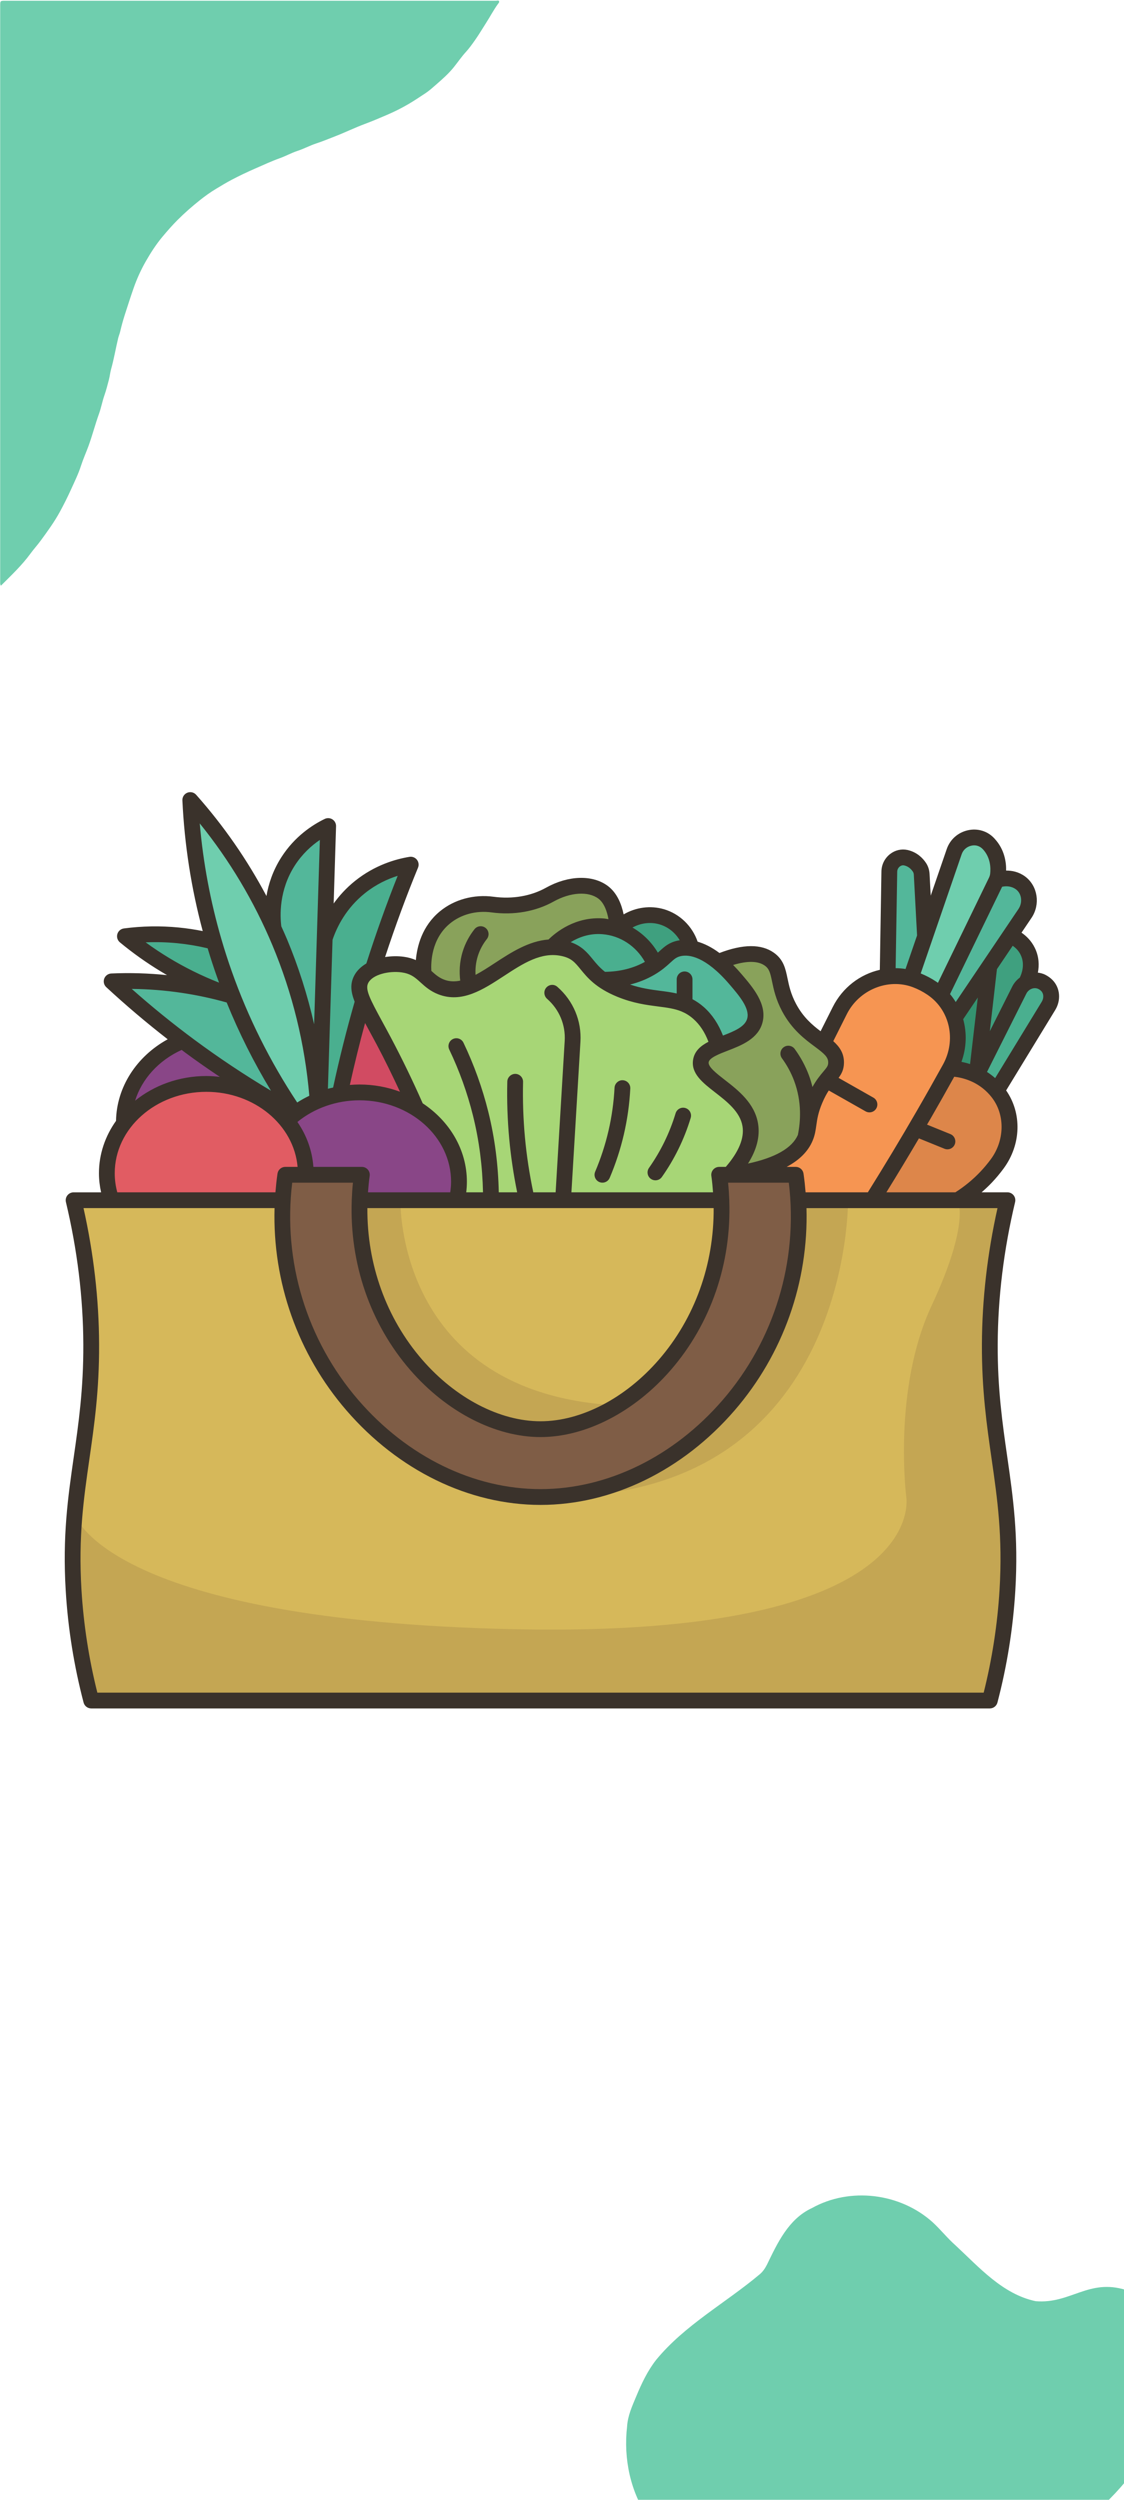 <svg xmlns="http://www.w3.org/2000/svg" xmlns:xlink="http://www.w3.org/1999/xlink" width="720" zoomAndPan="magnify" viewBox="0 0 540 1200" height="1600" preserveAspectRatio="xMidYMid meet" version="1.0"><defs><clipPath id="0135ccfc3f"><path d="M 31 380 L 509 380 L 509 820.117 L 31 820.117 Z M 31 380 " clip-rule="nonzero"/></clipPath><clipPath id="1e8001fe64"><path d="M 0 0 L 240 0 L 240 281.25 L 0 281.25 Z M 0 0 " clip-rule="nonzero"/></clipPath></defs><rect x="-54" width="648" fill="#ffffff" y="-120" height="1440" fill-opacity="1"/><rect x="-54" width="648" fill="#ffffff" y="-120" height="1440" fill-opacity="1"/><rect x="-54" width="648" fill="#ffffff" y="-120" height="1440" fill-opacity="1"/><path fill="#d6b85a" d="M 502.965 473.113 C 502.32 472.43 501.523 471.824 500.539 471.332 C 500.5 471.332 500.461 471.293 500.426 471.293 C 497.922 470.082 495.117 470.422 492.879 471.785 C 493.297 471.066 497.316 464.012 493.75 456.695 C 491.25 451.539 486.512 449.527 485.297 449.035 C 487.684 445.508 490.035 442.02 492.426 438.492 C 495.57 433.828 494.891 427.23 490.34 423.855 C 490.301 423.855 490.262 423.816 490.262 423.781 C 484.992 419.988 479.043 422.414 478.738 422.527 C 479.117 421.656 479.383 420.746 479.496 419.762 C 479.836 416.574 479.762 410.242 474.984 405.086 C 474.945 405.047 474.871 404.973 474.832 404.934 C 469.789 399.625 460.805 401.938 458.418 408.84 L 444.426 449.527 C 443.859 439.594 443.328 429.621 442.797 419.684 C 442.758 418.473 442.379 417.332 441.699 416.309 C 440.637 414.719 438.625 412.52 435.328 411.758 C 435.289 411.758 435.254 411.723 435.215 411.723 C 431.121 410.848 427.328 414.188 427.254 418.359 L 426.418 468.754 L 426.418 468.828 C 416.828 470.004 408.031 476.035 403.445 485.133 C 400.828 490.367 398.211 495.562 395.594 500.797 C 390.781 497.078 384.031 492.906 379.105 483.695 C 372.926 472.051 375.957 464.922 369.586 460.41 C 362.953 455.746 352.754 458.59 345.059 461.812 C 341.418 458.816 336.945 456.051 332.207 455.254 L 332.207 455.18 C 330.461 447.973 325.004 442.172 317.949 440.086 C 310.367 437.848 302.066 440.199 296.68 446.113 C 296.531 442.777 295.734 432.844 289.781 428.332 C 283.867 423.895 273.859 424.047 264.152 429.43 C 255.852 434.094 246.066 435.496 236.629 434.246 C 228.363 433.109 220.023 435.23 213.73 440.426 C 201.52 450.516 203.453 466.855 203.605 467.883 C 201.141 465.719 198.41 463.711 193.52 463.027 C 189.047 462.422 183.438 462.988 179.152 465.035 C 184.879 447.023 191.059 430.227 197.312 415.059 C 192.496 415.816 182.602 418.129 172.973 425.789 C 162.395 434.246 157.883 444.711 155.988 450.438 C 156.52 432.465 157.086 414.488 157.656 396.516 C 153.598 398.488 144.879 403.379 138.395 413.465 C 129.523 427.309 130.891 441.414 131.422 445.508 C 118.719 417.562 103.102 397.16 91.422 384.039 C 92.258 401.824 94.988 425.41 102.758 452.07 C 97.828 450.777 92.031 449.641 85.508 448.996 C 75.613 448.051 66.93 448.543 60.031 449.414 C 65.375 453.852 71.746 458.516 79.141 463.027 C 91.082 470.23 102.34 474.973 111.742 478.082 C 104.691 476.035 96.617 474.137 87.594 472.812 C 74.742 470.914 63.215 470.648 53.625 471.105 C 63.594 480.32 74.93 489.949 87.746 499.656 C 71.102 506.332 59.5 521.348 59.5 538.793 C 59.5 538.906 59.5 539.02 59.5 539.172 C 54.344 546.035 51.312 554.301 51.312 563.211 C 51.312 567.723 52.105 572.047 53.547 576.141 L 35.352 576.141 C 42.289 605.188 43.766 629.004 43.844 645.348 C 43.992 692.859 32.469 715.422 35.352 763.391 C 36.715 786.105 40.734 804.496 43.844 816.328 C 115.762 816.328 187.723 816.328 259.68 816.328 C 331.637 816.328 403.594 816.328 475.516 816.328 C 478.625 804.496 482.645 786.105 484.008 763.391 C 486.891 715.422 475.363 692.859 475.516 645.348 C 475.59 629.004 477.07 605.188 484.008 576.141 L 460.121 576.141 C 463.988 573.754 468.918 570.188 473.77 565.07 C 475.82 562.91 477.602 560.746 479.117 558.66 C 486.395 548.766 487.23 535.152 480.027 525.215 C 479.648 524.684 479.27 524.152 478.812 523.66 C 487.117 510.047 495.418 496.434 503.723 482.859 C 505.617 479.789 505.504 475.691 502.965 473.113 Z M 502.965 473.113 " fill-opacity="1" fill-rule="nonzero"/><path fill="#349370" d="M 458.57 488.66 C 464.141 480.395 469.715 472.164 475.289 463.898 C 475.098 465.684 469.375 515.699 469.184 516.113 C 463.117 513.156 457.621 512.93 456.332 512.891 C 460.578 505.27 461.223 496.398 458.531 488.66 Z M 458.57 488.66 " fill-opacity="1" fill-rule="nonzero"/><path fill="#3fa07f" d="M 332.207 455.18 L 332.207 455.254 C 330.309 454.875 328.375 454.836 326.406 455.254 C 321.402 456.277 320.227 459.426 314.766 463.18 C 311.355 454.988 304.68 448.809 296.68 446.113 C 302.066 440.199 310.367 437.848 317.949 440.086 C 325.004 442.172 330.461 447.973 332.207 455.18 Z M 332.207 455.18 " fill-opacity="1" fill-rule="nonzero"/><path fill="#4aaf8f" d="M 314.766 463.18 C 314.047 463.711 313.25 464.203 312.34 464.734 C 303.848 469.625 295.242 470.422 289.477 470.348 L 289.441 470.348 C 280.57 464.012 280.645 457.453 270.711 455.254 C 268.855 454.836 267.035 454.648 265.254 454.684 C 266.312 453.508 275.562 443.535 289.781 444.676 C 292.172 444.863 294.484 445.355 296.68 446.113 C 304.68 448.809 311.355 454.988 314.766 463.18 Z M 314.766 463.18 " fill-opacity="1" fill-rule="nonzero"/><path fill="#53b79a" d="M 328.906 482.023 C 320.379 478.5 311.012 480.281 298.047 474.973 C 294.445 473.492 291.676 471.938 289.477 470.348 C 295.242 470.422 303.848 469.625 312.34 464.734 C 313.25 464.203 314.047 463.711 314.766 463.18 C 320.227 459.426 321.402 456.277 326.406 455.254 C 328.375 454.836 330.309 454.875 332.207 455.254 C 336.945 456.051 341.418 458.816 345.059 461.812 C 349.078 465.074 352.07 468.562 353.324 470.043 C 358.48 476.07 364.395 482.973 362.688 489.797 C 360.867 496.891 351.957 499.242 345.059 502.086 C 343.73 497.344 341.113 491.09 335.578 486.234 C 333.383 484.301 331.184 482.973 328.906 482.023 Z M 328.906 482.023 " fill-opacity="1" fill-rule="nonzero"/><path fill="#89a25b" d="M 225.48 473.457 C 221.008 475.125 216.535 475.539 211.945 473.758 C 208.23 472.316 205.996 470.043 203.605 467.883 C 203.453 466.855 201.52 450.516 213.73 440.426 C 220.023 435.23 228.363 433.109 236.629 434.246 C 246.066 435.496 255.852 434.094 264.152 429.43 C 273.859 424.047 283.867 423.895 289.781 428.332 C 295.734 432.844 296.531 442.777 296.68 446.113 C 294.484 445.355 292.172 444.863 289.781 444.676 C 275.562 443.535 266.312 453.508 265.254 454.684 C 250.465 454.914 238.031 468.867 225.48 473.457 Z M 225.48 473.457 " fill-opacity="1" fill-rule="nonzero"/><path fill="#89a25b" d="M 386.953 546.035 C 384.109 552.898 375.578 560.559 350.402 563.934 C 355.789 558.055 361.93 549.332 360.449 540.082 C 357.949 524.27 335.164 518.73 336.719 509.289 C 337.285 505.84 340.773 503.867 345.059 502.086 C 351.957 499.242 360.867 496.891 362.688 489.797 C 364.395 482.973 358.48 476.07 353.324 470.043 C 352.07 468.562 349.078 465.074 345.059 461.812 C 352.754 458.59 362.953 455.746 369.586 460.41 C 375.957 464.922 372.926 472.051 379.105 483.695 C 384.031 492.906 390.781 497.078 395.594 500.797 C 399.199 503.562 401.738 506.066 401.66 510.199 C 401.625 513.766 399.691 515.242 397.074 518.504 C 395.406 520.59 393.473 523.395 391.539 527.984 C 387.746 537.008 389.074 540.953 386.953 546.035 Z M 386.953 546.035 " fill-opacity="1" fill-rule="nonzero"/><path fill="#a7d676" d="M 235.945 576.141 L 219.492 576.141 C 220.137 573.297 220.516 570.301 220.516 567.27 C 220.516 552.707 212.402 539.852 200.043 532.117 L 200.043 532.078 C 195.949 522.75 190.754 511.754 184.27 499.582 C 179.758 491.09 176.309 485.172 174.375 480.66 C 172.441 476.184 171.988 473.074 173.504 470.156 C 174.641 467.918 176.688 466.25 179.152 465.035 C 183.438 462.988 189.047 462.422 193.52 463.027 C 198.414 463.711 201.141 465.719 203.605 467.883 C 205.996 470.043 208.23 472.316 211.945 473.758 C 216.535 475.539 221.008 475.125 225.48 473.457 C 238.031 468.867 250.465 454.914 265.254 454.684 C 267.035 454.648 268.855 454.836 270.711 455.254 C 280.645 457.453 280.57 464.012 289.441 470.348 L 289.477 470.348 C 291.676 471.938 294.445 473.492 298.047 474.973 C 311.012 480.281 320.379 478.5 328.906 482.023 C 331.184 482.973 333.383 484.301 335.578 486.234 C 341.113 491.09 343.73 497.344 345.059 502.086 C 340.773 503.867 337.285 505.84 336.719 509.289 C 335.164 518.73 357.949 524.27 360.449 540.082 C 361.93 549.332 355.789 558.055 350.402 563.934 L 345.512 563.934 C 346.121 568.066 346.461 572.121 346.613 576.141 Z M 235.945 576.141 " fill-opacity="1" fill-rule="nonzero"/><path fill="#d14b62" d="M 184.27 499.582 C 190.754 511.754 195.949 522.75 200.043 532.078 C 192.309 527.227 182.867 524.383 172.707 524.383 C 169.445 524.383 166.301 524.684 163.23 525.254 C 166.188 511.184 169.863 496.281 174.375 480.66 C 176.309 485.172 179.758 491.09 184.27 499.582 Z M 184.27 499.582 " fill-opacity="1" fill-rule="nonzero"/><path fill="#894687" d="M 141.77 534.582 C 140.367 535.684 139.039 536.781 137.789 537.996 C 129.109 527.301 115.043 520.324 99.117 520.324 C 82.629 520.324 68.105 527.793 59.5 539.172 C 59.5 539.02 59.5 538.906 59.5 538.793 C 59.5 521.348 71.102 506.332 87.746 499.656 C 88.883 500.492 90.02 501.363 91.156 502.199 C 109.016 515.395 126.188 526.012 141.77 534.582 Z M 141.77 534.582 " fill-opacity="1" fill-rule="nonzero"/><path fill="#894687" d="M 220.516 567.27 C 220.516 570.301 220.137 573.297 219.492 576.141 L 172.746 576.141 C 172.898 572.121 173.238 568.066 173.844 563.934 L 146.926 563.934 C 146.926 563.703 146.926 563.438 146.926 563.211 C 146.926 553.77 143.551 545.086 137.789 537.996 C 139.039 536.781 140.367 535.684 141.77 534.582 C 145.031 532.117 148.672 529.992 152.652 528.363 C 152.953 528.211 153.258 528.098 153.598 527.984 C 156.633 526.77 159.855 525.859 163.23 525.254 C 166.301 524.684 169.445 524.383 172.707 524.383 C 182.867 524.383 192.309 527.227 200.043 532.078 L 200.043 532.117 C 212.402 539.852 220.516 552.707 220.516 567.27 Z M 220.516 567.27 " fill-opacity="1" fill-rule="nonzero"/><path fill="#e15c63" d="M 59.5 539.172 C 68.105 527.793 82.629 520.324 99.117 520.324 C 115.043 520.324 129.109 527.301 137.789 537.996 C 143.551 545.086 146.926 553.77 146.926 563.211 C 146.926 563.438 146.926 563.703 146.926 563.934 L 137.07 563.934 C 136.465 568.027 136.047 572.121 135.82 576.141 L 53.547 576.141 C 52.105 572.047 51.312 567.723 51.312 563.211 C 51.312 554.301 54.344 546.035 59.5 539.172 Z M 59.5 539.172 " fill-opacity="1" fill-rule="nonzero"/><path fill="#4aaf8f" d="M 107.762 467.539 C 109.051 471.141 110.379 474.668 111.742 478.082 C 102.34 474.973 91.082 470.23 79.141 463.027 C 71.746 458.516 65.375 453.852 60.031 449.414 C 66.93 448.543 75.613 448.051 85.508 448.996 C 92.031 449.641 97.828 450.777 102.758 452.07 C 104.238 457.113 105.906 462.27 107.762 467.539 Z M 107.762 467.539 " fill-opacity="1" fill-rule="nonzero"/><path fill="#4aaf8f" d="M 172.973 425.789 C 182.602 418.129 192.496 415.816 197.312 415.059 C 191.059 430.227 184.879 447.023 179.152 465.035 C 176.688 466.25 174.641 467.918 173.504 470.156 C 171.988 473.074 172.441 476.184 174.375 480.66 C 169.863 496.281 166.188 511.184 163.23 525.254 C 159.855 525.859 156.633 526.77 153.598 527.984 L 153.598 527.945 C 154.395 502.121 155.191 476.262 155.988 450.438 C 157.883 444.711 162.395 434.246 172.973 425.789 Z M 172.973 425.789 " fill-opacity="1" fill-rule="nonzero"/><path fill="#53b79a" d="M 157.656 396.516 C 157.086 414.488 156.52 432.465 155.988 450.438 C 155.191 476.262 154.395 502.121 153.598 527.945 L 153.598 527.984 C 153.258 528.098 152.953 528.211 152.652 528.363 C 151.25 509.781 147.078 482.633 134.379 452.297 C 133.43 449.984 132.445 447.746 131.422 445.547 L 131.422 445.508 C 130.891 441.414 129.523 427.309 138.395 413.465 C 144.879 403.379 153.598 398.488 157.656 396.516 Z M 157.656 396.516 " fill-opacity="1" fill-rule="nonzero"/><path fill="#53b79a" d="M 111.742 478.082 C 121.109 501.629 132.18 520.516 141.77 534.582 C 126.188 526.012 109.016 515.395 91.156 502.199 C 90.02 501.363 88.883 500.492 87.746 499.656 C 74.93 489.949 63.594 480.32 53.625 471.105 C 63.215 470.648 74.742 470.914 87.594 472.812 C 96.617 474.137 104.691 476.035 111.742 478.082 Z M 111.742 478.082 " fill-opacity="1" fill-rule="nonzero"/><path fill="#6fceae" d="M 134.379 452.297 C 147.078 482.633 151.25 509.781 152.652 528.363 C 148.672 529.992 145.031 532.117 141.77 534.582 C 132.18 520.516 121.109 501.629 111.742 478.082 C 110.379 474.668 109.051 471.141 107.762 467.539 C 105.906 462.27 104.238 457.113 102.758 452.07 C 94.988 425.41 92.258 401.824 91.422 384.039 C 103.102 397.16 118.719 417.562 131.422 445.508 L 131.422 445.547 C 132.445 447.746 133.43 449.984 134.379 452.297 Z M 134.379 452.297 " fill-opacity="1" fill-rule="nonzero"/><path fill="#4aaf8f" d="M 502.965 473.113 C 505.504 475.691 505.617 479.789 503.723 482.859 C 495.418 496.434 487.117 510.047 478.812 523.66 C 478.664 523.473 478.512 523.32 478.359 523.129 C 475.516 519.832 472.254 517.633 469.184 516.113 L 489.695 475.273 C 490.414 473.836 491.551 472.621 492.879 471.824 C 492.879 471.824 492.879 471.824 492.879 471.785 C 495.117 470.422 497.922 470.082 500.426 471.293 C 500.461 471.293 500.5 471.332 500.539 471.332 C 501.523 471.824 502.32 472.43 502.965 473.113 Z M 502.965 473.113 " fill-opacity="1" fill-rule="nonzero"/><path fill="#3fa07f" d="M 493.75 456.695 C 497.316 464.012 493.297 471.066 492.879 471.785 C 492.879 471.824 492.879 471.824 492.879 471.824 C 491.551 472.621 490.414 473.836 489.695 475.273 L 469.184 516.113 C 469.375 515.699 475.098 465.684 475.289 463.898 C 475.289 463.863 475.289 463.863 475.289 463.863 C 478.625 458.934 481.961 453.965 485.297 449.035 C 486.512 449.527 491.25 451.539 493.75 456.695 Z M 493.75 456.695 " fill-opacity="1" fill-rule="nonzero"/><path fill="#53b79a" d="M 490.34 423.855 C 494.891 427.23 495.57 433.828 492.426 438.492 C 490.035 442.02 487.684 445.508 485.297 449.035 C 481.961 453.965 478.625 458.934 475.289 463.863 C 475.289 463.863 475.289 463.863 475.289 463.898 C 469.715 472.164 464.141 480.395 458.57 488.66 L 458.531 488.66 C 457.203 484.641 454.969 480.926 451.895 477.855 C 460.766 459.578 469.676 441.262 478.547 422.984 C 478.625 422.832 478.699 422.68 478.738 422.527 C 479.043 422.414 484.992 419.988 490.262 423.781 C 490.262 423.816 490.301 423.855 490.34 423.855 Z M 490.34 423.855 " fill-opacity="1" fill-rule="nonzero"/><path fill="#dd864a" d="M 439.914 541.75 C 441.168 539.664 442.379 537.578 443.594 535.453 C 447.992 527.832 452.238 520.324 456.332 512.891 C 457.621 512.93 463.117 513.156 469.184 516.113 C 472.254 517.633 475.516 519.832 478.359 523.129 C 478.512 523.32 478.664 523.473 478.812 523.66 C 479.27 524.152 479.648 524.684 480.027 525.215 C 487.23 535.152 486.395 548.766 479.117 558.66 C 477.602 560.746 475.82 562.91 473.77 565.07 C 468.918 570.188 463.988 573.754 460.121 576.141 L 419.062 576.141 C 426.039 565.07 432.977 553.617 439.914 541.75 Z M 439.914 541.75 " fill-opacity="1" fill-rule="nonzero"/><path fill="#6fceae" d="M 444.426 449.527 L 458.418 408.84 C 460.805 401.938 469.789 399.625 474.832 404.934 C 474.871 404.973 474.945 405.047 474.984 405.086 C 479.762 410.242 479.836 416.574 479.496 419.762 C 479.383 420.746 479.117 421.656 478.738 422.527 C 478.699 422.68 478.625 422.832 478.547 422.984 C 469.676 441.262 460.766 459.578 451.895 477.855 C 450.758 476.68 449.469 475.617 448.066 474.629 C 447.914 474.555 447.801 474.48 447.688 474.367 C 445.109 472.621 442.492 471.332 439.914 470.348 C 439.121 470.043 438.324 469.777 437.527 469.586 Z M 444.426 449.527 " fill-opacity="1" fill-rule="nonzero"/><path fill="#f69552" d="M 397.074 518.504 C 399.691 515.242 401.625 513.766 401.66 510.199 C 401.738 506.066 399.199 503.562 395.594 500.797 C 398.211 495.562 400.828 490.367 403.445 485.133 C 408.031 476.035 416.828 470.004 426.418 468.828 C 430.098 468.297 433.848 468.527 437.527 469.586 C 438.324 469.777 439.121 470.043 439.914 470.348 C 442.492 471.332 445.109 472.621 447.688 474.367 C 447.801 474.48 447.914 474.555 448.066 474.629 C 449.469 475.617 450.758 476.68 451.895 477.855 C 454.965 480.926 457.203 484.641 458.531 488.66 C 461.223 496.398 460.578 505.27 456.332 512.891 C 452.238 520.324 447.992 527.832 443.594 535.453 C 442.379 537.578 441.168 539.664 439.914 541.75 C 432.977 553.617 426.039 565.07 419.062 576.141 L 383.539 576.141 C 383.312 572.121 382.895 568.027 382.289 563.934 L 350.402 563.934 C 375.578 560.559 384.109 552.898 386.953 546.035 C 389.074 540.953 387.746 537.008 391.539 527.984 C 393.473 523.395 395.406 520.59 397.074 518.504 Z M 397.074 518.504 " fill-opacity="1" fill-rule="nonzero"/><path fill="#53b79a" d="M 442.797 419.684 C 443.328 429.621 443.859 439.594 444.426 449.527 L 437.527 469.586 C 433.848 468.527 430.098 468.297 426.418 468.828 L 426.418 468.754 L 427.254 418.359 C 427.328 414.188 431.121 410.848 435.215 411.723 C 435.254 411.723 435.289 411.758 435.328 411.758 C 438.625 412.52 440.637 414.719 441.699 416.309 C 442.379 417.332 442.758 418.473 442.797 419.684 Z M 442.797 419.684 " fill-opacity="1" fill-rule="nonzero"/><path fill="#7f5d46" d="M 383.539 576.141 C 388.125 654.863 325.383 718.645 259.68 718.645 C 193.977 718.645 131.23 654.863 135.82 576.141 C 136.047 572.121 136.465 568.027 137.07 563.934 L 173.844 563.934 C 173.238 568.066 172.898 572.121 172.746 576.141 C 170.207 639.051 217.746 686.07 259.68 686.07 C 301.609 686.07 349.152 639.051 346.613 576.141 C 346.461 572.121 346.121 568.066 345.512 563.934 L 382.289 563.934 C 382.895 568.027 383.312 572.121 383.539 576.141 Z M 383.539 576.141 " fill-opacity="1" fill-rule="nonzero"/><path fill="#c4a653" d="M 296.68 674.656 C 284.816 682.016 272 686.07 259.68 686.07 C 217.746 686.07 170.207 639.051 172.746 576.141 L 192.383 576.141 C 192.383 576.141 189.883 669.121 296.68 674.656 Z M 296.68 674.656 " fill-opacity="1" fill-rule="nonzero"/><path fill="#c4a653" d="M 407.426 576.141 C 407.426 576.141 409.016 718.191 266.883 718.379 C 329.895 713.98 387.977 651.98 383.539 576.141 Z M 407.426 576.141 " fill-opacity="1" fill-rule="nonzero"/><path fill="#c4a653" d="M 475.516 645.348 C 475.363 692.859 486.891 715.422 484.008 763.391 C 482.645 786.105 478.625 804.496 475.516 816.328 C 403.594 816.328 331.637 816.328 259.68 816.328 C 187.723 816.328 115.762 816.328 43.844 816.328 C 40.734 804.496 36.715 786.105 35.352 763.391 C 34.516 749.512 34.895 737.793 35.844 726.949 C 36.375 728.543 53.512 777.988 247.434 782.086 C 447.535 786.293 435.402 718.645 435.402 718.645 C 435.402 718.645 428.809 666.883 447.535 626.84 C 466.301 586.762 460.121 576.141 460.121 576.141 L 484.008 576.141 C 477.07 605.188 475.59 629.004 475.516 645.348 Z M 475.516 645.348 " fill-opacity="1" fill-rule="nonzero"/><g clip-path="url(#0135ccfc3f)"><path fill="#3a322b" d="M 505.66 470.441 C 504.672 469.434 503.523 468.602 502.07 467.867 C 500.961 467.332 499.797 467.055 498.629 466.902 C 499.266 463.562 499.27 459.359 497.172 455.051 C 495.48 451.57 492.996 449.25 490.77 447.719 L 495.555 440.629 C 499.922 434.156 498.598 425.27 492.461 420.723 C 489.34 418.457 486.086 417.883 483.371 417.914 C 483.453 413.766 482.582 407.719 477.828 402.59 C 477.793 402.547 477.605 402.348 477.566 402.305 C 474.363 398.934 469.691 397.527 465.066 398.539 C 460.246 399.586 456.418 402.977 454.832 407.602 L 447.141 429.953 L 446.582 419.477 C 446.477 417.566 445.883 415.746 444.855 414.211 C 443.355 411.973 440.633 409.09 436.012 408.023 C 433.059 407.371 429.98 408.105 427.559 410.02 C 425.008 412.039 423.516 415.059 423.461 418.301 L 422.688 465.555 C 413.238 467.703 404.789 474.012 400.062 483.434 L 394.234 495.039 C 390.188 491.98 385.855 488.289 382.453 481.906 C 379.891 477.09 379.07 473.141 378.344 469.664 C 377.383 465.027 376.469 460.648 371.773 457.332 C 365.762 453.082 356.98 453.137 345.652 457.477 C 341.789 454.598 338.293 452.945 335.168 452.047 C 332.594 444.578 326.598 438.707 319.008 436.469 C 312.461 434.539 305.414 435.543 299.613 438.949 C 298.605 434.059 296.488 428.66 292.043 425.316 C 284.723 419.82 273.055 420.148 262.309 426.141 C 255.121 430.16 246.18 431.699 237.145 430.477 C 227.68 429.203 218.266 431.762 211.305 437.508 C 202.781 444.547 200.363 454.23 199.789 460.883 C 198.16 460.172 196.293 459.598 194.02 459.289 C 191.129 458.887 188.027 458.949 185.008 459.418 C 189.879 444.637 195.172 430.215 200.832 416.508 C 201.355 415.238 201.148 413.781 200.297 412.703 C 199.441 411.625 198.066 411.086 196.719 411.316 C 190.027 412.406 180.066 415.289 170.613 422.84 C 166.336 426.258 162.98 429.996 160.301 433.719 L 161.453 396.645 C 161.496 395.316 160.84 394.066 159.727 393.344 C 158.617 392.621 157.203 392.539 156.012 393.109 C 150.039 396.004 141.59 401.531 135.219 411.438 C 131.086 417.863 129.004 424.324 128.012 430.117 C 118.746 412.68 107.465 396.395 94.246 381.535 C 93.18 380.332 91.477 379.934 89.98 380.539 C 88.492 381.145 87.547 382.625 87.625 384.23 C 88.625 405.484 91.898 426.5 97.398 446.957 C 93.582 446.191 89.723 445.613 85.867 445.238 C 77.121 444.383 68.266 444.531 59.527 445.688 C 58.027 445.883 56.793 446.945 56.375 448.398 C 55.961 449.848 56.441 451.406 57.605 452.367 C 63.754 457.457 70.344 462.137 77.188 466.289 C 78.199 466.898 79.219 467.5 80.242 468.098 C 71.359 467.184 62.383 466.914 53.465 467.312 C 51.938 467.379 50.598 468.359 50.07 469.797 C 49.543 471.23 49.93 472.844 51.059 473.883 C 60.492 482.621 70.395 490.992 80.566 498.895 C 65.516 507.156 56.016 521.914 55.738 538.062 C 50.57 545.328 47.535 553.953 47.535 563.211 C 47.535 566.301 47.906 569.363 48.566 572.367 L 35.359 572.367 C 34.199 572.367 33.102 572.898 32.383 573.809 C 31.664 574.719 31.398 575.91 31.668 577.043 C 37.133 599.91 39.949 622.906 40.031 645.379 C 40.113 666.879 37.742 683.352 35.453 699.281 C 32.645 718.812 29.984 737.266 31.578 763.648 C 32.66 781.676 35.551 799.73 40.16 817.301 C 40.594 818.953 42.098 820.117 43.824 820.117 L 475.531 820.117 C 477.254 820.117 478.762 818.953 479.195 817.289 C 483.809 799.715 486.695 781.66 487.781 763.637 C 489.367 737.254 486.715 718.805 483.906 699.27 C 481.617 683.344 479.242 666.871 479.324 645.367 C 479.414 622.887 482.227 599.895 487.688 577.031 C 487.957 575.898 487.695 574.711 486.977 573.801 C 486.258 572.891 485.16 572.355 484 572.355 L 471.59 572.355 C 473.301 570.863 474.965 569.316 476.527 567.668 C 478.547 565.531 480.449 563.258 482.172 560.914 C 490.617 549.438 491.051 534.465 483.379 523.449 L 506.969 484.828 C 509.852 480.09 509.32 474.176 505.66 470.441 Z M 490.355 458.371 C 492.629 463.047 490.719 467.715 489.941 469.285 C 488.473 470.395 487.203 471.812 486.316 473.57 L 475.543 495.004 C 476.383 487.73 477.496 478.062 478.957 465.227 L 486.527 454.008 C 487.883 454.941 489.352 456.305 490.355 458.371 Z M 461.906 509.73 C 464.363 502.961 464.562 495.812 462.738 489.262 L 469.762 478.855 C 468.324 491.344 466.836 504.145 466.039 510.797 C 464.566 510.324 463.168 509.973 461.906 509.73 Z M 488.09 426.922 C 490.875 428.984 491.41 433.234 489.277 436.387 L 459.156 481.016 C 458.34 479.688 457.43 478.414 456.414 477.211 L 481.449 425.676 C 482.965 425.348 485.633 425.141 488.09 426.922 Z M 462.012 410.066 C 462.73 407.969 464.48 406.434 466.688 405.949 C 468.746 405.488 470.699 406.082 472.203 407.664 C 475.922 411.68 475.996 416.699 475.711 419.34 C 475.641 420.016 475.445 420.684 475.133 421.328 L 450.605 471.816 C 450.473 471.723 450.352 471.613 450.219 471.52 L 449.809 471.238 C 447.457 469.648 444.934 468.352 442.336 467.285 L 447.977 450.879 C 447.977 450.879 447.977 450.875 447.977 450.871 Z M 432.273 415.969 C 432.641 415.676 433.402 415.199 434.48 415.453 C 436.527 415.922 437.832 417.332 438.566 418.426 C 438.84 418.832 438.992 419.32 439.02 419.883 L 440.586 449.051 L 435.047 465.152 C 433.461 464.895 431.875 464.773 430.289 464.758 L 431.047 418.426 C 431.062 417.477 431.523 416.559 432.273 415.969 Z M 438.578 473.895 C 441.02 474.812 443.367 476.031 445.535 477.5 L 445.887 477.742 C 456.41 485.059 459.477 499.383 453.023 511.059 C 448.918 518.473 444.684 525.969 440.305 533.535 C 432.758 546.586 424.898 559.625 416.945 572.352 L 387.027 572.352 C 386.781 569.363 386.469 566.375 386.035 563.387 C 385.762 561.523 384.164 560.145 382.281 560.145 L 377.922 560.145 C 384.133 556.84 388.293 552.652 390.434 547.508 C 391.527 544.883 391.848 542.602 392.188 540.191 C 392.605 537.23 393.039 534.164 395.031 529.449 C 396.094 526.934 397.148 525.027 398.164 523.473 L 415.844 533.492 C 416.438 533.828 417.078 533.988 417.711 533.988 C 419.031 533.988 420.316 533.293 421.012 532.062 C 422.043 530.242 421.406 527.926 419.582 526.895 L 402.867 517.418 C 404.293 515.531 405.406 513.426 405.465 510.254 C 405.543 505.582 403.324 502.484 400.328 499.797 L 406.836 486.832 C 412.738 475.094 426.672 469.422 438.578 473.895 Z M 140.387 567.727 L 169.562 567.727 C 169.273 570.449 169.109 573.168 169 575.879 C 168.992 575.973 168.945 576.051 168.945 576.145 C 168.945 576.215 168.98 576.27 168.984 576.34 C 167.906 606.391 177.82 635.477 197.121 657.695 C 214.605 677.832 237.988 689.848 259.676 689.848 C 281.359 689.848 304.746 677.828 322.23 657.695 C 341.527 635.48 351.441 606.391 350.367 576.34 C 350.371 576.27 350.402 576.215 350.402 576.145 C 350.402 576.051 350.359 575.977 350.352 575.879 C 350.246 573.168 350.078 570.449 349.789 567.727 L 378.969 567.727 C 383.543 605.449 372.051 643.316 347.18 672.082 C 323.695 699.254 291.797 714.836 259.672 714.836 C 227.547 714.836 195.652 699.254 172.164 672.082 C 147.301 643.316 135.812 605.453 140.387 567.727 Z M 172.699 528.188 C 196.969 528.188 216.711 545.723 216.711 567.273 C 216.711 568.98 216.547 570.676 216.301 572.359 L 176.793 572.359 C 176.984 569.734 177.234 567.102 177.605 564.469 C 177.762 563.387 177.434 562.281 176.715 561.457 C 175.996 560.625 174.953 560.148 173.852 560.148 L 150.559 560.148 C 149.988 552.266 147.266 544.926 142.887 538.586 C 150.98 531.961 161.648 528.188 172.699 528.188 Z M 176.953 493.98 C 178.164 496.203 179.496 498.648 180.938 501.359 C 184.887 508.789 188.59 516.41 192.156 524.074 C 186.148 521.852 179.586 520.602 172.699 520.602 C 171.145 520.602 169.609 520.688 168.078 520.809 C 170.277 510.871 172.715 500.93 175.391 491.098 C 175.898 492.043 176.395 492.961 176.953 493.98 Z M 235.926 579.938 L 253.086 579.938 C 253.094 579.938 253.102 579.941 253.109 579.941 C 253.121 579.941 253.133 579.938 253.145 579.938 L 270.395 579.938 C 270.43 579.938 270.469 579.941 270.508 579.941 C 270.516 579.941 270.52 579.938 270.527 579.938 L 342.859 579.938 C 343.047 606.887 333.824 632.785 316.512 652.723 C 300.445 671.223 279.199 682.266 259.68 682.266 C 240.156 682.266 218.91 671.223 202.848 652.723 C 185.531 632.781 176.305 606.887 176.5 579.938 Z M 367.402 463.52 C 369.57 465.051 370.051 466.98 370.93 471.203 C 371.719 474.984 372.695 479.688 375.766 485.469 C 380.441 494.25 386.77 498.949 391.391 502.375 C 396.145 505.902 397.934 507.484 397.891 510.125 C 397.863 511.613 397.344 512.289 395.551 514.418 C 394.094 516.141 392.25 518.348 390.328 521.812 C 389.871 519.961 389.332 518.086 388.625 516.184 C 386.949 511.703 384.645 507.445 381.785 503.535 C 380.547 501.852 378.18 501.477 376.488 502.719 C 374.801 503.953 374.434 506.328 375.668 508.016 C 378.117 511.363 380.09 515.008 381.523 518.836 C 385.312 528.98 384.621 538.488 383.316 544.824 C 380.547 551.109 372.523 555.715 359.363 558.555 C 363.547 551.934 365.176 545.543 364.207 539.477 C 362.633 529.594 354.664 523.402 348.262 518.43 C 344.246 515.316 340.098 512.09 340.465 509.902 C 340.824 507.758 345.496 505.949 349.625 504.355 C 356.184 501.828 364.344 498.676 366.355 490.719 C 368.566 481.984 361.719 473.996 356.215 467.578 C 354.855 465.984 353.52 464.535 352.215 463.223 C 359.008 461.172 364.195 461.254 367.402 463.52 Z M 350.453 472.52 C 355.043 477.871 360.25 483.945 359.004 488.867 C 357.984 492.906 352.629 495.07 347.332 497.117 C 345.191 491.586 342.133 486.949 338.094 483.398 C 336.305 481.824 334.5 480.621 332.688 479.66 L 332.688 470.137 C 332.688 468.039 330.988 466.344 328.895 466.344 C 326.805 466.344 325.105 468.039 325.105 470.137 L 325.105 476.91 C 322.488 476.312 319.836 475.969 317.121 475.621 C 312.629 475.043 307.969 474.379 302.703 472.625 C 306.816 471.605 310.664 470.078 314.23 468.008 C 317.957 465.848 320.195 463.809 321.992 462.168 C 324.004 460.332 325.016 459.406 327.195 458.949 C 330.875 458.176 338.797 458.918 350.453 472.52 Z M 309.828 461.73 C 304.277 464.812 297.836 466.422 290.652 466.52 C 288.113 464.52 286.414 462.492 284.785 460.496 C 282.211 457.355 279.551 454.121 274.172 452.277 C 277.902 450 283.145 447.922 289.457 448.453 C 297.996 449.141 305.543 454.145 309.828 461.73 Z M 316.867 443.738 C 320.988 444.949 324.418 447.738 326.57 451.383 C 326.262 451.43 325.934 451.465 325.645 451.527 C 321.441 452.402 319.23 454.422 316.887 456.559 C 316.621 456.801 316.332 457.055 316.051 457.309 C 313.027 452.223 308.805 448.117 303.867 445.258 C 307.801 443.086 312.492 442.453 316.867 443.738 Z M 216.133 443.352 C 221.469 438.945 228.758 436.996 236.129 437.988 C 246.781 439.434 257.395 437.57 266.004 432.758 C 274.012 428.297 282.641 427.738 287.484 431.379 C 290.344 433.531 291.691 437.73 292.328 441.238 C 291.574 441.125 290.836 440.953 290.066 440.895 C 276.461 439.805 266.965 447.602 263.523 451 C 253.957 451.734 245.496 457.23 237.844 462.23 C 234.578 464.371 231.473 466.387 228.469 467.969 C 228.312 465.301 228.531 462.184 229.586 458.855 C 230.512 455.938 231.965 453.223 233.902 450.773 C 235.203 449.125 234.926 446.742 233.281 445.445 C 231.641 444.145 229.258 444.418 227.953 446.062 C 225.445 449.234 223.559 452.77 222.359 456.562 C 220.66 461.918 220.613 466.855 221.109 470.746 C 218.473 471.281 215.879 471.246 213.305 470.242 C 210.777 469.262 209.121 467.781 207.227 466.07 C 207 462.219 207.129 450.777 216.133 443.352 Z M 192.984 466.785 C 196.84 467.32 198.902 468.809 201.109 470.758 C 201.113 470.762 201.117 470.762 201.117 470.766 C 201.43 471.047 201.754 471.336 202.078 471.633 C 204.246 473.59 206.707 475.809 210.562 477.305 C 221.898 481.719 232.121 475.031 242 468.578 C 251.293 462.496 260.07 456.762 269.898 458.941 C 274.551 459.969 276.199 461.977 278.918 465.305 C 282.191 469.305 286.266 474.277 296.59 478.5 C 304.184 481.602 310.543 482.418 316.152 483.145 C 320.5 483.703 324.082 484.168 327.395 485.527 C 327.41 485.535 327.426 485.543 327.441 485.551 C 329.383 486.355 331.234 487.465 333.09 489.098 C 336.25 491.875 338.664 495.598 340.363 500.094 C 336.652 502.012 333.676 504.523 332.988 508.668 C 331.879 515.316 337.578 519.742 343.613 524.426 C 349.238 528.797 355.617 533.746 356.723 540.676 C 357.637 546.418 354.902 552.965 348.688 560.152 L 345.504 560.152 C 344.406 560.152 343.363 560.629 342.645 561.461 C 341.922 562.285 341.598 563.391 341.754 564.473 C 342.125 567.105 342.371 569.738 342.562 572.363 L 274.527 572.363 L 278.859 500.098 C 279.461 490.035 275.445 480.445 267.82 473.766 C 267.773 473.723 267.66 473.629 267.609 473.59 C 266 472.297 263.711 472.578 262.391 474.16 C 261.066 475.742 261.301 478.137 262.855 479.496 C 268.68 484.594 271.758 491.938 271.297 499.645 L 266.938 572.359 L 256.203 572.359 C 254.371 563.66 253.008 554.797 252.195 545.965 C 251.387 537.168 251.09 528.219 251.297 519.375 C 251.348 517.281 249.691 515.547 247.598 515.496 C 245.609 515.465 243.762 517.105 243.719 519.203 C 243.496 528.332 243.809 537.574 244.648 546.664 C 245.434 555.258 246.734 563.875 248.461 572.359 L 239.625 572.359 C 239.371 559.305 237.727 546.309 234.582 533.664 C 231.75 522.293 227.742 511.148 222.668 500.551 C 221.766 498.656 219.5 497.863 217.613 498.762 C 215.727 499.664 214.926 501.934 215.832 503.82 C 220.688 513.965 224.52 524.621 227.227 535.5 C 230.223 547.543 231.793 559.93 232.047 572.363 L 223.992 572.363 C 224.191 570.68 224.305 568.98 224.305 567.277 C 224.305 551.816 215.918 538.129 203.074 529.629 C 198.336 518.883 193.156 508.184 187.645 497.809 C 186.191 495.07 184.844 492.602 183.621 490.359 C 177.68 479.461 175.332 474.922 176.895 471.883 C 178.969 467.789 186.891 465.941 192.984 466.785 Z M 175.348 428.75 C 180.695 424.48 186.238 421.938 191.059 420.426 C 185.668 433.945 180.629 448.062 176.004 462.504 C 173.512 463.992 171.41 465.918 170.129 468.418 C 168.152 472.277 168.496 476.027 170.383 480.855 C 166.488 494.418 163.02 508.254 160.035 522.066 C 159.203 522.254 158.359 522.426 157.539 522.648 L 159.762 451.137 C 161.914 444.801 166.336 435.949 175.348 428.75 Z M 141.602 415.527 C 145.211 409.914 149.617 405.945 153.668 403.195 L 150.914 491.688 C 147.75 477.746 143.418 464.086 137.875 450.828 C 137.004 448.754 136.07 446.715 135.148 444.672 C 134.508 439.602 134.016 427.32 141.602 415.527 Z M 95.965 395.266 C 110.324 413.035 122.043 432.656 130.875 453.754 C 140.523 476.816 146.461 501.109 148.605 526.008 C 146.602 526.973 144.648 528.039 142.785 529.242 C 129.77 509.598 119.18 488.441 111.34 466.27 C 109.562 461.258 107.93 456.195 106.441 451.098 C 106.426 451.035 106.406 450.984 106.391 450.926 C 101.094 432.773 97.605 414.141 95.965 395.266 Z M 69.98 452.367 C 75.035 452.148 80.109 452.289 85.137 452.773 C 90.039 453.254 94.949 454.078 99.758 455.223 C 101.125 459.777 102.602 464.305 104.191 468.797 C 104.535 469.77 104.887 470.738 105.238 471.707 C 96.867 468.422 88.785 464.43 81.121 459.785 C 77.312 457.48 73.586 455 69.98 452.367 Z M 87.035 476.57 C 94.402 477.652 101.75 479.219 108.902 481.23 C 114.844 495.883 121.961 510.051 130.18 523.59 C 117.523 516.051 105.199 507.855 93.41 499.129 C 83.07 491.48 72.969 483.293 63.289 474.715 C 71.242 474.797 79.195 475.414 87.035 476.57 Z M 87.277 503.996 C 87.82 504.402 88.355 504.828 88.898 505.227 C 94.348 509.266 99.949 513.141 105.609 516.941 C 103.484 516.699 101.328 516.531 99.129 516.531 C 85.992 516.531 74.023 521.035 64.906 528.371 C 68.168 517.957 76.203 509.031 87.277 503.996 Z M 55.121 563.199 C 55.121 541.648 74.867 524.117 99.133 524.117 C 122.242 524.117 141.207 540.023 142.973 560.145 L 137.07 560.145 C 135.184 560.145 133.59 561.523 133.316 563.387 C 132.879 566.375 132.57 569.363 132.324 572.352 L 56.348 572.352 C 55.539 569.371 55.121 566.301 55.121 563.199 Z M 476.398 700.348 C 479.156 719.492 481.754 737.566 480.211 763.176 C 479.211 779.742 476.652 796.332 472.59 812.535 L 46.766 812.535 C 42.703 796.336 40.141 779.746 39.141 763.176 C 37.598 737.566 40.199 719.492 42.957 700.348 C 45.285 684.152 47.699 667.398 47.613 645.34 C 47.535 623.812 45.016 601.832 40.125 579.938 L 53.52 579.938 C 53.527 579.938 53.535 579.941 53.543 579.941 C 53.551 579.941 53.559 579.938 53.566 579.938 L 131.902 579.938 C 130.891 615.332 143.047 649.996 166.438 677.043 C 191.367 705.879 225.352 722.418 259.68 722.418 C 294.004 722.418 327.988 705.883 352.922 677.047 C 376.305 650 388.469 615.332 387.457 579.941 L 479.23 579.941 C 474.34 601.832 471.824 623.812 471.738 645.344 C 471.656 667.398 474.066 684.152 476.398 700.348 Z M 476.059 556.418 C 474.516 558.512 472.82 560.547 471.012 562.457 C 467.434 566.238 463.383 569.551 458.992 572.355 L 425.848 572.355 C 431.141 563.812 436.352 555.168 441.48 546.465 L 453.75 551.445 C 454.215 551.633 454.699 551.723 455.172 551.723 C 456.668 551.723 458.09 550.832 458.688 549.355 C 459.473 547.414 458.539 545.203 456.598 544.414 L 445.375 539.859 C 445.863 539.02 446.379 538.176 446.863 537.336 C 450.848 530.445 454.688 523.629 458.441 516.867 C 462.453 517.324 469.777 519.066 475.516 525.633 C 476.031 526.223 476.508 526.824 476.945 527.43 C 482.914 535.68 482.551 547.598 476.059 556.418 Z M 500.488 480.871 L 478.098 517.531 C 476.816 516.406 475.504 515.426 474.184 514.582 L 493.09 476.977 C 494.195 474.785 496.789 473.738 498.844 474.73 C 499.383 475.004 499.84 475.336 500.25 475.758 C 501.453 476.98 501.551 479.133 500.488 480.871 Z M 500.488 480.871 " fill-opacity="1" fill-rule="nonzero"/></g><path fill="#3a322b" d="M 287.938 567.426 C 288.426 567.633 288.93 567.727 289.426 567.727 C 290.898 567.727 292.301 566.863 292.914 565.422 C 295.777 558.695 298.07 551.676 299.719 544.57 C 301.395 537.352 302.434 529.938 302.812 522.535 C 302.918 520.441 301.312 518.664 299.219 518.555 C 297.227 518.418 295.348 520.055 295.242 522.148 C 294.883 529.102 293.906 536.07 292.332 542.848 C 290.781 549.531 288.629 556.125 285.938 562.449 C 285.117 564.379 286.012 566.605 287.938 567.426 Z M 287.938 567.426 " fill-opacity="1" fill-rule="nonzero"/><path fill="#3a322b" d="M 314.891 566.602 C 316.082 566.602 317.254 566.043 317.992 564.992 C 320.992 560.746 323.668 556.23 325.949 551.574 C 328.312 546.766 330.289 541.738 331.832 536.625 C 332.434 534.621 331.301 532.504 329.293 531.902 C 327.293 531.289 325.176 532.434 324.57 534.434 C 323.148 539.156 321.324 543.801 319.145 548.238 C 317.035 552.539 314.566 556.703 311.797 560.629 C 310.59 562.34 310.996 564.707 312.707 565.914 C 313.375 566.375 314.137 566.602 314.891 566.602 Z M 314.891 566.602 " fill-opacity="1" fill-rule="nonzero"/><g clip-path="url(#1e8001fe64)"><path fill="#6fceae" d="M 0.438 281.16 C 0.008 280.531 0.086 279.977 0.086 279.438 C 0.082 187.25 0.082 95.059 0.086 2.871 C 0.086 0.355 0.094 0.355 2.602 0.355 C 81.145 0.355 159.688 0.355 238.23 0.363 C 238.754 0.363 239.516 0.094 239.75 0.539 C 240.023 1.047 239.445 1.605 239.117 2.062 C 237.094 4.883 235.488 7.957 233.617 10.871 C 231.797 13.703 230.086 16.625 228.141 19.371 C 226.777 21.289 225.414 23.215 223.801 24.977 C 221.758 27.211 220.035 29.73 218.145 32.105 C 215.594 35.309 212.527 37.996 209.457 40.672 C 207.828 42.09 206.215 43.559 204.418 44.738 C 201.715 46.512 199.035 48.328 196.234 49.965 C 192.926 51.895 189.496 53.617 185.996 55.113 C 182.527 56.594 179.062 58.094 175.512 59.41 C 170.516 61.258 165.719 63.625 160.75 65.539 C 157.84 66.66 154.953 67.871 151.992 68.836 C 148.887 69.852 146.023 71.414 142.945 72.426 C 140 73.391 137.301 74.918 134.41 75.949 C 130.406 77.375 126.566 79.188 122.684 80.867 C 118.801 82.551 114.965 84.383 111.199 86.363 C 108.652 87.703 106.207 89.199 103.758 90.672 C 101.059 92.293 98.488 94.137 96.008 96.109 C 92.266 99.094 88.664 102.238 85.285 105.621 C 82.777 108.129 80.434 110.809 78.148 113.531 C 75.066 117.203 72.469 121.223 70.102 125.355 C 67.758 129.445 65.793 133.746 64.223 138.223 C 62.723 142.504 61.34 146.832 59.949 151.145 C 59.102 153.77 58.367 156.477 57.734 159.184 C 57.492 160.23 57.047 161.234 56.789 162.281 C 55.586 167.238 54.766 172.281 53.379 177.199 C 52.918 178.828 52.77 180.547 52.344 182.191 C 51.68 184.762 51.008 187.344 50.137 189.852 C 49.125 192.762 48.586 195.801 47.539 198.703 C 45.707 203.785 44.371 209.027 42.512 214.113 C 41.355 217.27 39.957 220.336 38.934 223.527 C 37.652 227.516 35.801 231.25 34.09 235.035 C 32.461 238.629 30.684 242.168 28.785 245.648 C 26.102 250.574 22.816 255.07 19.52 259.566 C 17.973 261.672 16.203 263.609 14.664 265.719 C 10.527 271.383 5.449 276.152 0.438 281.16 Z M 0.438 281.16 " fill-opacity="1" fill-rule="nonzero"/></g><path fill="#6fceae" d="M 444.27 1233.266 C 432.141 1233.164 418.793 1231.926 406.383 1232.383 C 393.199 1232.898 380.594 1237.297 367.645 1239.363 C 344.824 1242.535 323.965 1227.289 311.785 1209.16 C 302.82 1196.316 299.492 1180.273 301.273 1164.746 C 301.602 1159.555 303.734 1154.992 305.656 1150.363 C 308.23 1144.176 311.09 1138.094 315.266 1132.777 C 329 1116.105 348.406 1105.637 364.789 1091.91 C 366.395 1090.641 367.504 1088.984 368.445 1087.176 C 373.555 1076.637 378.855 1065.152 390.082 1059.953 C 408.363 1049.785 432.336 1052.715 447.957 1066.656 C 451.852 1070.211 455.105 1074.375 459.051 1077.852 C 470.438 1088.418 481.688 1101.289 497.523 1104.652 C 514.285 1106.098 523.004 1093.625 540.969 1099.297 C 558.355 1103.879 564.238 1124.125 563.477 1140.27 C 562.188 1154.887 556.324 1168.801 548.484 1181.07 C 523.035 1217.602 488.516 1234.07 444.27 1233.266 Z M 444.27 1233.266 " fill-opacity="1" fill-rule="nonzero"/></svg>
